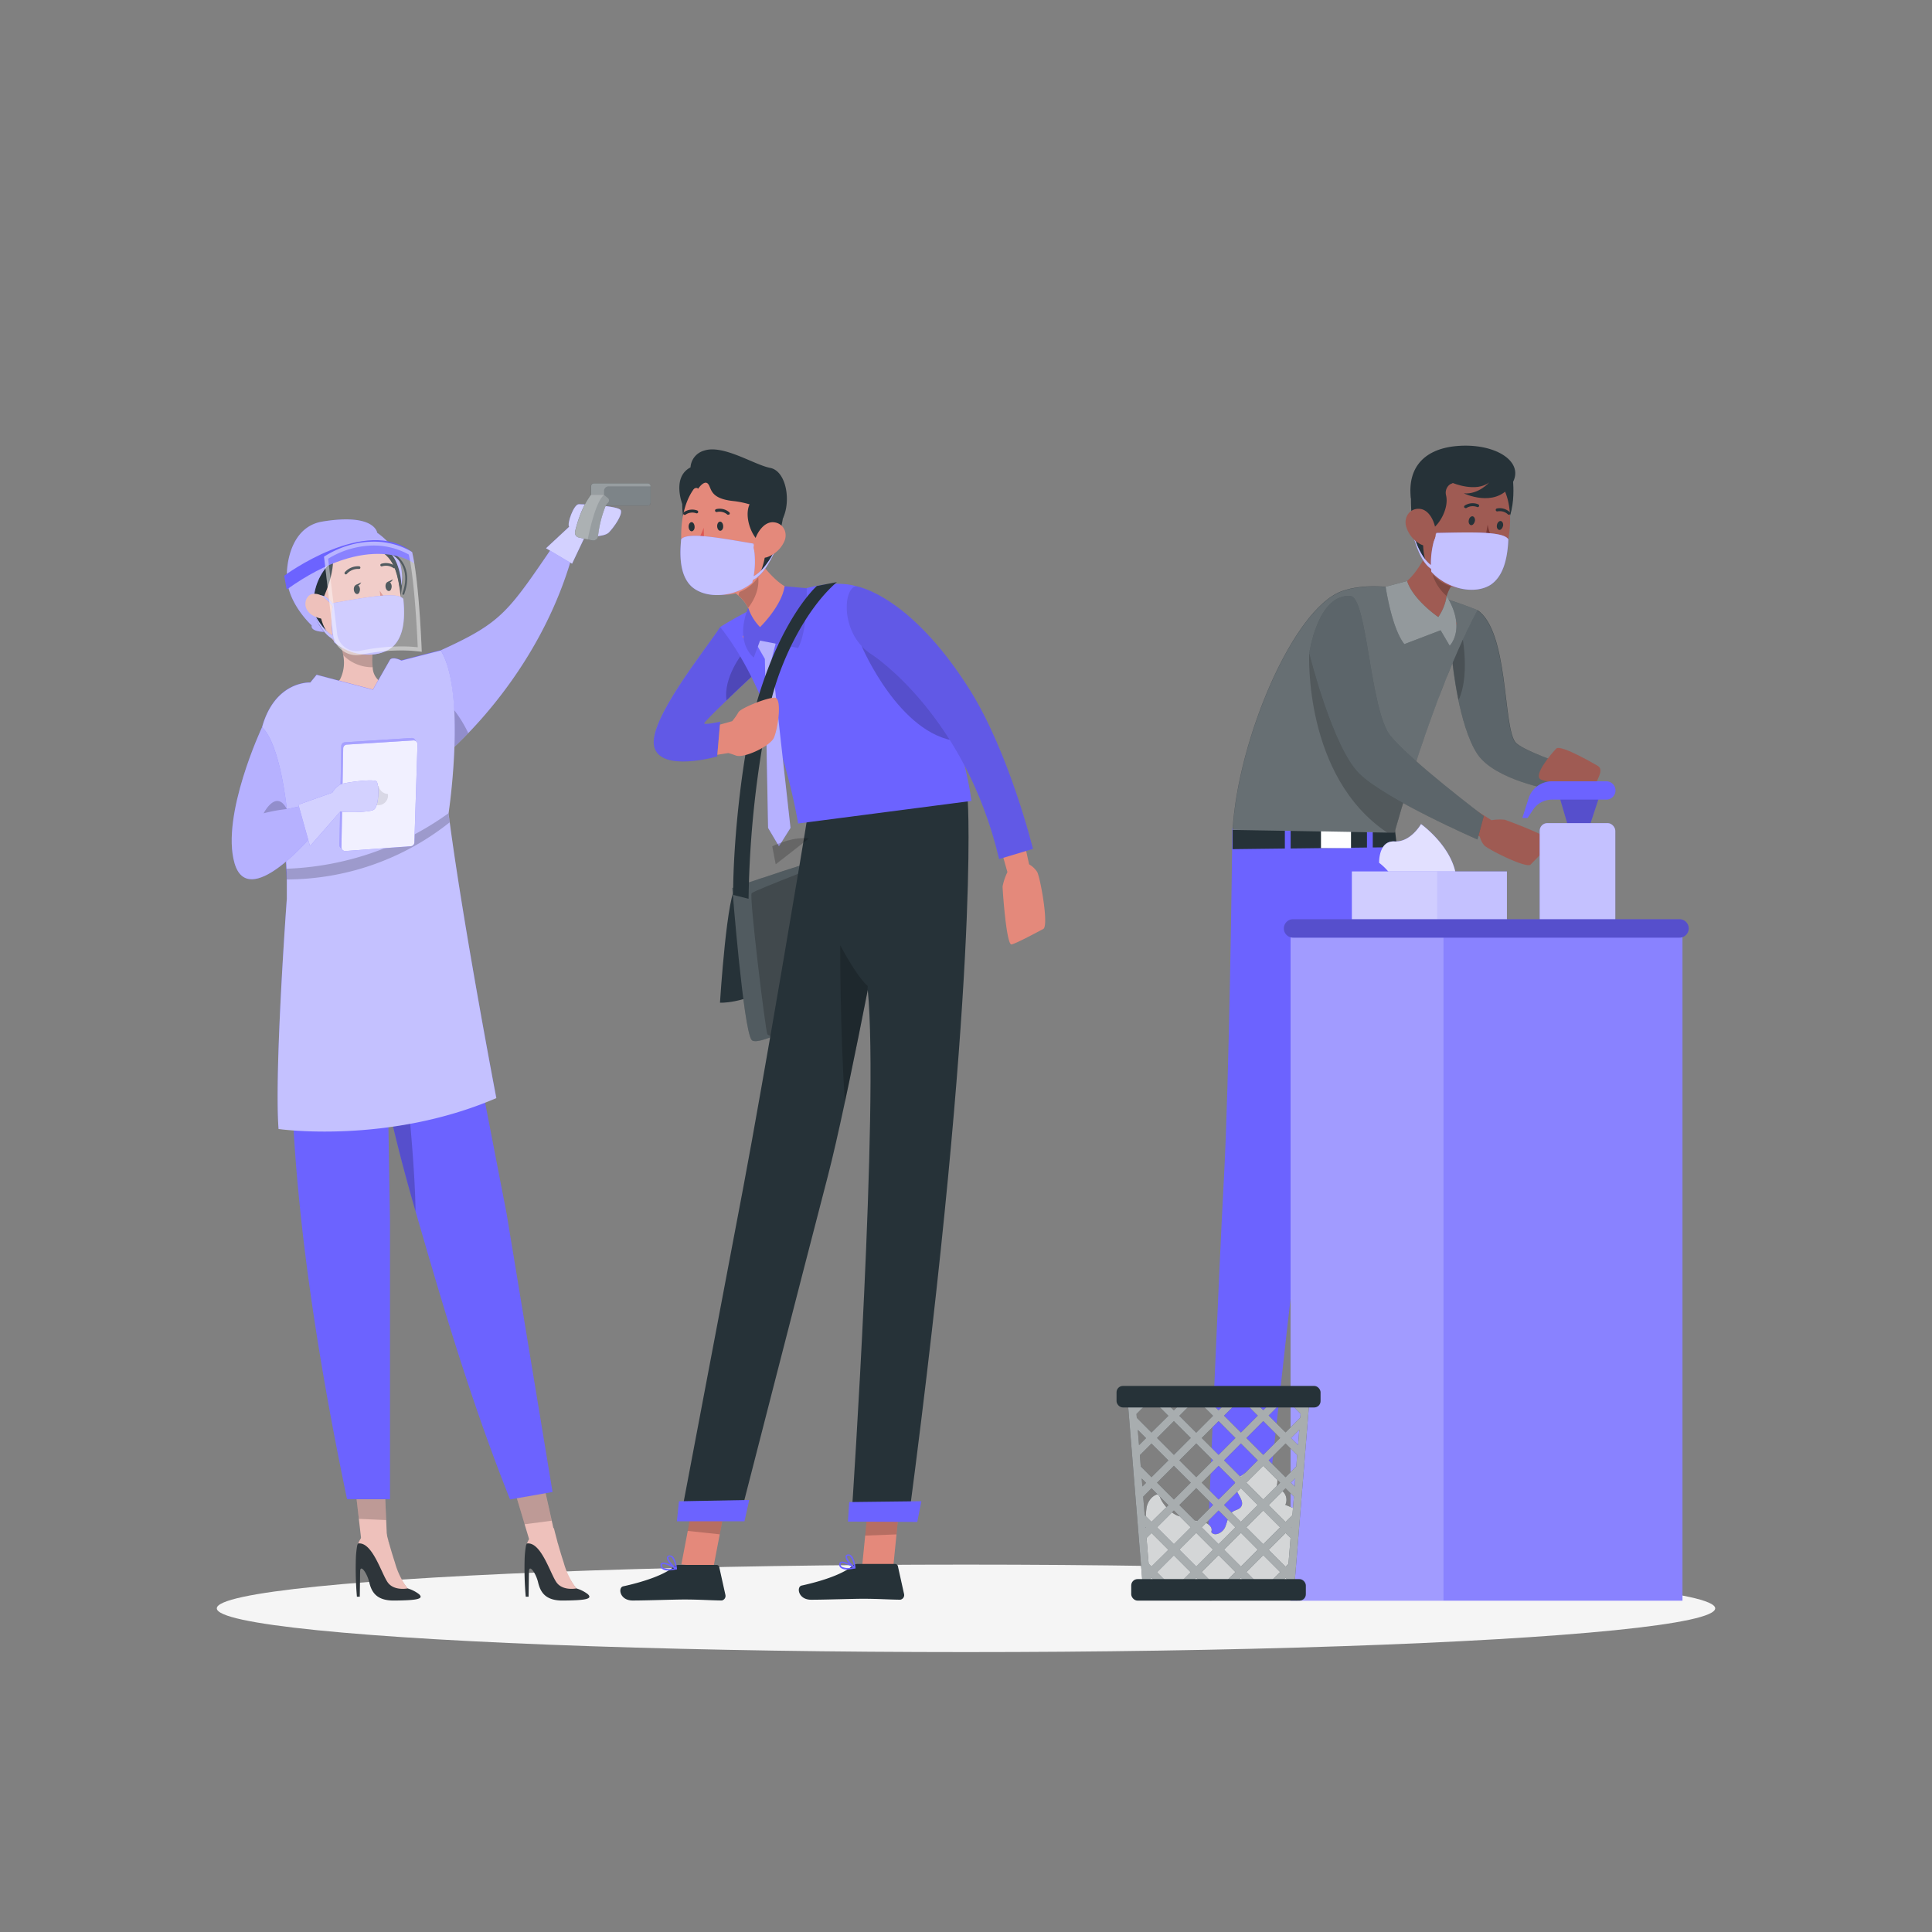 <svg xmlns="http://www.w3.org/2000/svg" viewBox="0 0 500 500"><rect x="0" y="0" width="500" height="500" fill="#808080" stroke="none"/><g id="freepik--Shadow--inject-15"><ellipse id="freepik--path--inject-15" cx="250" cy="416.24" rx="193.89" ry="11.32" style="fill:#f5f5f5"></ellipse></g><g id="freepik--character-3--inject-15"><g id="freepik--group--inject-15"><path d="M382.39,157.91c8.06,5.54,6.55,29.62,9.72,34.09,1.39,2,12.49,5.76,12.49,5.76l-3,6.63s-14.78-2.48-19.28-9.28c-4.77-7.22-6.41-23.48-6.41-23.48l0-7.42Z" style="fill:#263238"></path><path d="M404.6,197.76l-3,6.63s-14.78-2.48-19.28-9.28c-2.3-3.49-3.88-9.08-4.88-13.93-1.09-5.2-1.53-9.55-1.53-9.55l.13-7.54V164l1.82-1.74.07-.08,4.42-4.24c8.06,5.54,6.55,29.62,9.72,34.09C393.5,194,404.6,197.76,404.6,197.76Z" style="fill:#fff;opacity:0.25"></path><path d="M377.48,181.18c-1.09-5.2-1.53-9.55-1.53-9.55l.13-7.54,1.82-1.86.07-.08S380.82,173.93,377.48,181.18Z" style="opacity:0.2;isolation:isolate"></path><polygon points="355.53 406.79 363.65 407.65 365.17 390.15 357.06 389.3 355.53 406.79" style="fill:#9f5b53"></polygon><polygon points="315.05 406.2 322.91 406.2 323.56 387.99 315.69 387.99 315.05 406.2" style="fill:#9f5b53"></polygon><path d="M324,405.29h-9.55a.69.69,0,0,0-.67.54l-1.55,7a1.17,1.17,0,0,0,.9,1.38l.25,0c3.09-.05,5.34-.24,9.22-.24,2.39,0,9.6.25,12.9.25s3.73-3.26,2.38-3.56c-6.06-1.32-10.62-3.15-12.56-4.89A1.89,1.89,0,0,0,324,405.29Z" style="fill:#263238"></path><path d="M364.5,405H355a.69.69,0,0,0-.67.54l-1.55,7a1.17,1.17,0,0,0,.9,1.38l.25,0c3.09-.05,5.34-.24,9.22-.24,2.39,0,9.6.25,12.9.25s3.73-3.26,2.38-3.56c-6.06-1.32-10.62-3.15-12.56-4.89A1.89,1.89,0,0,0,364.5,405Z" style="fill:#263238"></path><polygon points="357.06 389.3 365.17 390.15 364.38 399.18 356.26 398.32 357.06 389.3" style="opacity:0.2;isolation:isolate"></polygon><polygon points="315.69 388 323.56 388 323.22 397.39 315.35 397.39 315.69 388" style="opacity:0.2;isolation:isolate"></polygon><path d="M318.94,214.26h41.72c4,21.67,16.39,120.33,7.48,188.63L354,401.14s1.31-112.68-11.16-146.2c-1.43,17.94-3.14,37-4.62,47.19-3.63,25-11.4,99.63-11.4,99.63H312.45s2.94-72.29,4.3-96.86S318.86,221.91,318.94,214.26Z" style="fill:#6C63FF"></path><path d="M342.85,254.94A111.8,111.8,0,0,1,347.51,273c1.17-16-3.5-32.89-3.5-32.89Z" style="opacity:0.2;isolation:isolate"></path><polygon points="361.01 214.76 319.01 214.76 319.01 219.76 361.55 219.25 361.01 214.76" style="fill:#263238"></polygon><rect x="332.51" y="212.51" width="1.5" height="8.88" transform="translate(666.53 433.9) rotate(180)" style="fill:#6C63FF"></rect><rect x="353.76" y="212.51" width="1.5" height="8.88" transform="translate(709.03 433.9) rotate(180)" style="fill:#6C63FF"></rect><rect x="341.87" y="213.89" width="7.77" height="5.6" transform="translate(691.51 433.38) rotate(180)" style="fill:#fff"></rect><path d="M382.39,157.91s-22.65-9.59-35.24-4.87S320.38,191.45,319,214.76l41.91.72S370.77,179.31,382.39,157.91Z" style="fill:#263238"></path><path d="M382.39,157.91c-7,12.92-13.39,31.22-17.33,43.7-2.59,8.19-4.14,13.87-4.14,13.87l-1.9,0-40-.69c1.37-23.31,15.55-57,28.14-61.72S382.39,157.91,382.39,157.91Z" style="fill:#fff;opacity:0.3"></path><path d="M360.92,152.22c1.35,5.16,10.18,9.34,10.18,9.34s6,1.92,5.93-.36c-2.66-2.43-3.19-4.77-2.63-6.93a10.16,10.16,0,0,1,1.92-3.6,20.43,20.43,0,0,1,1.49-1.74l-5.17-14C370.75,140.72,366.48,150.78,360.92,152.22Z" style="fill:#9f5b53"></path><path d="M371.87,141.2c-3.53,6.27.33,11.15,2.53,13.07a10.16,10.16,0,0,1,1.92-3.6Z" style="opacity:0.2;isolation:isolate"></path><path d="M391.44,123.33s1.73,11.17-4.2,15.48-6-16.48-6-16.48Z" style="fill:#263238"></path><path d="M370.05,147.73a10.13,10.13,0,0,0,11.65,3.91,11.23,11.23,0,0,0,6.43-5.27,11.89,11.89,0,0,0,.54-1.07c2.9-6.84,3.8-18.78-3.43-23.24a11,11,0,0,0-15.13,3.48,10.82,10.82,0,0,0-1.64,4.84C367.6,138.36,366.71,143,370.05,147.73Z" style="fill:#9f5b53"></path><path d="M380.12,134.62c-.15.63.14,1.22.57,1.29s.85-.4,1-1-.15-1.22-.57-1.29S380.23,134,380.12,134.62Z" style="fill:#263238"></path><path d="M387.41,135.85c-.15.63.15,1.22.57,1.29s.85-.4,1-1-.15-1.23-.57-1.3S387.51,135.23,387.41,135.85Z" style="fill:#263238"></path><path d="M385,135.77a23.15,23.15,0,0,0,2.15,6,3.81,3.81,0,0,1-3.2.06Z" style="fill:#7a3935"></path><path d="M390.64,133.19a.41.41,0,0,1-.4-.08,3.09,3.09,0,0,0-2.66-.77.39.39,0,0,1-.47-.27.38.38,0,0,1,.26-.47h0a3.8,3.8,0,0,1,3.36.94.36.36,0,0,1,.05.53h0Z" style="fill:#263238"></path><path d="M379.17,131.46a.36.36,0,0,1-.2-.11.39.39,0,0,1,.12-.53h0a3.79,3.79,0,0,1,3.49-.29.38.38,0,0,1,.18.51h0a.39.39,0,0,1-.51.17h0a3.09,3.09,0,0,0-2.77.28A.36.36,0,0,1,379.17,131.46Z" style="fill:#263238"></path><path d="M375.94,121.48V125a2.66,2.66,0,0,0-1.71,3.15c.78,3.09-1.44,7.47-3.93,9,0,0,.08-1.29-1-1.12s-1.61,6.88.11,10.32c0,0-2.84-3.26-3.8-10.48-.89-6.67-.45-12.1,1.18-14.44Z" style="fill:#263238"></path><path d="M383.15,143.82a21.81,21.81,0,0,0-1.48,2.67c-.18-.05-.35-.09-.52-.15-2.34-.69-3.2-1.78-3.44-2.78a3.08,3.08,0,0,1,0-1.49,2.88,2.88,0,0,1,.3-.79,11.76,11.76,0,0,0,4.31,2.3C382.84,143.74,383.15,143.82,383.15,143.82Z" style="fill:#263238"></path><path d="M382.36,143.58l-.46.77c-2.2-.65-3.66-1.41-4.15-2.28a2.88,2.88,0,0,1,.3-.79A11.76,11.76,0,0,0,382.36,143.58Z" style="fill:#fff"></path><path d="M381.15,146.34c-2.34-.69-3.2-1.78-3.44-2.78a7.69,7.69,0,0,1,2.45,1.28A3,3,0,0,1,381.15,146.34Z" style="fill:#de5753"></path><path d="M390.36,139.6c-1.17-2.2-10.21-1.83-18.62-1.68l-.11.32c-1.69-3.12-3.89-3.69-5.75-1.61,2.47-1.76,4.19-.52,5.58,2.15a22.4,22.4,0,0,0-1.14,7.45c-2.14-1.58-3.48-4.71-4.74-8,1.16,3.8,2.43,7.41,4.8,9,0,.25,0,.5.06.75,3.89,4.34,11.1,6.08,15.37,3.34C388.89,149.22,390.12,145,390.36,139.6Z" style="fill:#6C63FF"></path><path d="M390.36,139.6c-1.17-2.2-10.21-1.83-18.62-1.68l-.11.32c-1.69-3.12-3.89-3.69-5.75-1.61,2.47-1.76,4.19-.52,5.58,2.15a22.4,22.4,0,0,0-1.14,7.45c-2.14-1.58-3.48-4.71-4.74-8,1.16,3.8,2.43,7.41,4.8,9,0,.25,0,.5.06.75,3.89,4.34,11.1,6.08,15.37,3.34C388.89,149.22,390.12,145,390.36,139.6Z" style="fill:#fff;opacity:0.6"></path><path d="M363.92,136.29a7.65,7.65,0,0,0,3.67,4.54c2.37,1.26,4.13-.72,4-3.25-.17-2.25-1.58-5.69-4.19-5.89S363.24,133.9,363.92,136.29Z" style="fill:#9f5b53"></path><path d="M376,125s6,2.54,9.42-.17c0,0-2.76,3.19-6.58,2.85,0,0,7.85,3.8,12.07-1.88S388,115,378.34,115.35s-14.16,5.59-13.21,13.64Z" style="fill:#263238"></path><path d="M374.4,154.27a13.51,13.51,0,0,1-2.17,5.42s-6.46-4.38-8.08-9.32l-5.55,1.48s1.55,10.75,4.85,14.85l9.38-3.58,2.35,4S379.58,162.74,374.4,154.27Z" style="fill:#263238"></path><path d="M374.4,154.27a13.51,13.51,0,0,1-2.17,5.42s-6.46-4.38-8.08-9.32l-5.55,1.48s1.55,10.75,4.85,14.85l9.38-3.58,2.35,4S379.58,162.74,374.4,154.27Z" style="fill:#fff;opacity:0.5;isolation:isolate"></path><path d="M413.5,198.21s-9.56-5.67-10.74-4.48-6.11,7-4,8,14,2.56,14.16,1.41S415.28,199.23,413.5,198.21Z" style="fill:#9f5b53"></path><path d="M365.06,201.61c-2.59,8.19-4.14,13.87-4.14,13.87l-1.9,0c-21.69-14.52-20.2-46.32-20.2-46.32Z" style="opacity:0.2;isolation:isolate"></path><path d="M374.62,205.11,386,212.27a12.6,12.6,0,0,1,3.43-.12c.91.27,12.61,4.68,12.07,5.73s-4.36,4.8-5.39,5.88-11.16-4-12-5a5.33,5.33,0,0,1-1.12-2.22l-12.27-6.78Z" style="fill:#9f5b53"></path><path d="M349.53,154.27c4.34.38,5,29.66,10.34,36.19S384,211.19,384,211.19l-1.63,6.07s-23.59-10.25-30.54-17-13-31.15-13-31.15S341,153.52,349.53,154.27Z" style="fill:#263238"></path><path d="M349.53,154.27c4.34.38,5,29.66,10.34,36.19S384,211.19,384,211.19l-1.63,6.07s-23.59-10.25-30.54-17-13-31.15-13-31.15S341,153.52,349.53,154.27Z" style="fill:#fff;opacity:0.25"></path></g></g><g id="freepik--character-2--inject-15"><g id="freepik--group--inject-15"><path d="M186.38,162.27c-4,6.1-18.79,24.3-17.07,31s16.29,2.5,16.29,2.5l.78-9s-3.84.86-4.13.46,12.19-12,12.19-12v-9.75Z" style="fill:#6C63FF"></path><path d="M194.44,165.44v9.75s-3.25,3-6.4,6.06-5.93,5.78-5.79,6c.29.4,4.13-.46,4.13-.46l-.78,9S171,200,169.31,193.3s13.11-24.93,17.07-31Z" style="opacity:0.1;isolation:isolate"></path><path d="M194.44,170.35v4.84s-3.25,3-6.4,6.06c-.95-5.93,4.27-12.38,4.27-12.38Z" style="opacity:0.2;isolation:isolate"></path><path d="M190.7,229.4c-2.52.55-4.37,30.09-4.37,30.09s5.42.44,14.24-4.32,5.69-22.8,5.69-22.8Z" style="fill:#263238"></path><path d="M189.51,229.81s26.75-9.09,28.6-8.95,4.08,28.21,4.88,31.64S196.66,272,194.51,269.12,189.51,229.81,189.51,229.81Z" style="fill:#263238"></path><path d="M200,268.22c-2.84,1.16-4.94,1.63-5.48.9-2.16-2.9-5-39.31-5-39.31s26.75-9.09,28.6-8.95c.37,0,.75,1.15,1.13,3,1.55,7.33,3.11,25.93,3.75,28.68C223.59,255.08,208.49,264.76,200,268.22Z" style="fill:#fff;opacity:0.2;isolation:isolate"></path><path d="M200,268.22c-.77-.17-1.3-.36-1.4-.55-.5-.91-4.74-35.74-4.08-36.5S217.32,222,217.32,222l1.92,1.78c1.55,7.33,3.11,25.93,3.75,28.68C223.59,255.08,208.49,264.76,200,268.22Z" style="opacity:0.2;isolation:isolate"></path><polygon points="176.34 404.86 184.61 405.74 188.03 387.86 179.75 386.98 176.34 404.86" style="fill:#e4897b"></polygon><polygon points="223.01 406.45 231.11 406.14 232.98 387.45 224.87 387.76 223.01 406.45" style="fill:#e4897b"></polygon><path d="M175.6,405h9.85a.71.71,0,0,1,.69.56l1.6,7.22a1.2,1.2,0,0,1-.92,1.42l-.27,0c-3.18-.05-5.5-.25-9.51-.25-2.46,0-9.9.26-13.3.26s-3.85-3.36-2.46-3.67c6.25-1.36,11-3.25,13-5A2,2,0,0,1,175.6,405Z" style="fill:#263238"></path><path d="M172.92,406.43a2.41,2.41,0,0,1-1.56-.41,1.13,1.13,0,0,1-.4-1,.57.57,0,0,1,.33-.54c.9-.46,3.52,1.15,3.8,1.33a.19.19,0,0,1,.1.19.19.19,0,0,1-.15.16A9.43,9.43,0,0,1,172.92,406.43Zm-1.21-1.68a.56.56,0,0,0-.25.05c-.05,0-.11.08-.12.23a.78.78,0,0,0,.26.69,4,4,0,0,0,2.89.15A7.82,7.82,0,0,0,171.71,404.75Z" style="fill:#6C63FF"></path><path d="M175,406.15h-.09c-.84-.46-2.46-2.24-2.29-3.1a.62.62,0,0,1,.62-.5,1,1,0,0,1,.81.24c.94.77,1.14,3.1,1.15,3.21a.22.22,0,0,1-.1.18A.19.19,0,0,1,175,406.15Zm-1.63-3.3h-.09c-.25,0-.27.15-.28.2-.1.53.93,1.88,1.76,2.51a4.5,4.5,0,0,0-.95-2.54A.71.71,0,0,0,173.36,402.85Z" style="fill:#6C63FF"></path><path d="M221.83,404.75h9.85a.72.72,0,0,1,.69.56l1.6,7.22A1.21,1.21,0,0,1,233,414a1.1,1.1,0,0,1-.26,0c-3.19-.05-5.51-.24-9.51-.24-2.46,0-9.9.25-13.3.25s-3.85-3.36-2.46-3.67c6.25-1.36,11-3.25,13-5A2,2,0,0,1,221.83,404.75Z" style="fill:#263238"></path><path d="M219.15,406.18a2.46,2.46,0,0,1-1.56-.42,1.1,1.1,0,0,1-.4-1,.55.55,0,0,1,.33-.53c.89-.47,3.51,1.14,3.8,1.33a.16.16,0,0,1,.09.18.19.19,0,0,1-.14.17A10.13,10.13,0,0,1,219.15,406.18Zm-1.21-1.69a.54.54,0,0,0-.25.06c-.05,0-.11.07-.12.22a.76.76,0,0,0,.26.69,3.88,3.88,0,0,0,2.88.15A7.89,7.89,0,0,0,217.94,404.49Z" style="fill:#6C63FF"></path><path d="M221.22,405.89h-.09c-.84-.46-2.46-2.24-2.29-3.1a.62.62,0,0,1,.61-.5,1,1,0,0,1,.82.25c.94.76,1.13,3.09,1.14,3.2a.19.19,0,0,1-.09.18A.17.17,0,0,1,221.22,405.89Zm-1.63-3.29h-.09c-.25,0-.27.14-.28.19-.11.53.93,1.88,1.76,2.51a4.54,4.54,0,0,0-1-2.54A.67.67,0,0,0,219.59,402.6Z" style="fill:#6C63FF"></path><polygon points="179.75 386.98 188.03 387.86 186.26 397.08 177.98 396.2 179.75 386.98" style="opacity:0.2;isolation:isolate"></polygon><polygon points="224.87 387.77 232.98 387.46 232.01 397.1 223.9 397.41 224.87 387.77" style="opacity:0.2;isolation:isolate"></polygon><path d="M235.23,392.56l-14.72-2.08s7-104,4.07-134.27l-.12.59c-1.51,7.72-3.13,15.72-4.69,23.18-.37,1.76-.73,3.49-1.1,5.18-1.62,7.59-3.15,14.31-4.41,19.16-7,26.86-23,89.27-23,89.27H176s11.37-59.91,16.39-86.45c5.25-27.76,15.89-91,16.64-96.16l41.43-3.7S253.57,253.16,235.23,392.56Z" style="fill:#263238"></path><polygon points="237.39 393.88 219.44 393.78 219.78 388.73 238.45 388.51 237.39 393.88" style="fill:#6C63FF"></polygon><polygon points="192.67 393.71 175.18 393.71 175.71 388.53 193.9 388.19 192.67 393.71" style="fill:#6C63FF"></polygon><path d="M224.56,255.17c0,.54-.06,1.08-.1,1.63-1.51,7.72-3.13,15.72-4.69,23.18-.37,1.76-.73,3.49-1.1,5.18-1.26-17.67-1.22-40.53-1.22-40.53C222.13,253.38,224.56,255.17,224.56,255.17Z" style="opacity:0.2;isolation:isolate"></path><path d="M251.43,207.28l-44.88,5.84s-5-31.78-20.17-50.85c0,0,20.66-13.35,33.88-10.88,4.51.85,9.23,5.1,13.6,11.21,5.6,7.8,10.64,18.63,14,29.22A96.8,96.8,0,0,1,251.43,207.28Z" style="fill:#6C63FF"></path><path d="M206.55,153c-.44,5.32-8.42,11-8.42,11s-5.54,2.91-5.9.67c2.2-2.86,2.32-5.25,1.39-7.29a10.28,10.28,0,0,0-2.51-3.22,21,21,0,0,0-1.77-1.45L192,138C194.88,143.33,200.83,152.5,206.55,153Z" style="fill:#e4897b"></path><path d="M193.86,144c4.56,5.57,1.6,11-.24,13.31a10.28,10.28,0,0,0-2.51-3.22Z" style="opacity:0.2;isolation:isolate"></path><path d="M177.62,123.34s-3.35,10.79,1.87,15.93,8.34-15.43,8.34-15.43Z" style="fill:#263238"></path><path d="M195.18,150.63a10.16,10.16,0,0,1-12.11,2.14,11.33,11.33,0,0,1-5.58-6.16c-.14-.37-.26-.75-.37-1.14-1.86-7.19-1-19.14,6.82-22.48A11,11,0,0,1,199.3,133.7C199,141.72,199.17,146.46,195.18,150.63Z" style="fill:#e4897b"></path><path d="M187.16,136.17c.05.65-.32,1.19-.76,1.19s-.78-.52-.8-1.17.33-1.19.76-1.19S187.14,135.51,187.16,136.17Z" style="fill:#263238"></path><path d="M179.76,136.31c.06.64-.33,1.18-.75,1.19s-.78-.52-.8-1.17.33-1.19.76-1.2S179.75,135.69,179.76,136.31Z" style="fill:#263238"></path><path d="M182.12,136.58a23.34,23.34,0,0,1-3,5.66,3.78,3.78,0,0,0,3.15.52Z" style="fill:#de5753"></path><path d="M177,133.2a.43.43,0,0,0,.41,0,3.07,3.07,0,0,1,2.74-.38.38.38,0,0,0,.51-.19.39.39,0,0,0-.2-.51h0a3.8,3.8,0,0,0-3.47.43.39.39,0,0,0-.13.52h0A.8.8,0,0,0,177,133.2Z" style="fill:#263238"></path><path d="M188.56,133.19a.58.58,0,0,0,.22-.08.39.39,0,0,0-.05-.54h0a3.79,3.79,0,0,0-3.41-.8.38.38,0,0,0-.25.48h0a.41.41,0,0,0,.48.25h0a3.08,3.08,0,0,1,2.7.68A.4.4,0,0,0,188.56,133.19Z" style="fill:#263238"></path><path d="M193.22,123.79l-.53,3.53a2.65,2.65,0,0,1,1.23,3.36c-1.23,2.94.32,7.61,2.55,9.51,0,0,.11-1.28,1.19-.95s.58,7-1.63,10.19c0,0,3.29-2.81,5.31-9.8,1.87-6.47,2.23-11.9,1-14.46Z" style="fill:#263238"></path><path d="M176.56,130.39s-2.7-6.92,2.14-9.43a4.82,4.82,0,0,1,3.55-4.35c4.93-1.62,12.94,3.69,17.07,4.48s5.47,8.47,3.29,13.07c0,0-6.58-3.84-12.83-4.49s-5.57-3.4-6.56-4.47-2.55,1.3-2.55,1.3S179.77,124.88,176.56,130.39Z" style="fill:#263238"></path><path d="M182.79,144.83a20.67,20.67,0,0,1,1.08,2.85l.53-.07c2.42-.33,3.43-1.29,3.81-2.24a3.17,3.17,0,0,0,.19-1.48,3.27,3.27,0,0,0-.19-.83,11.51,11.51,0,0,1-4.6,1.64C183.11,144.79,182.79,144.83,182.79,144.83Z" style="fill:#263238"></path><path d="M183.61,144.7l.34.83c2.27-.32,3.83-.85,4.45-1.64a3.27,3.27,0,0,0-.19-.83A11.51,11.51,0,0,1,183.61,144.7Z" style="fill:#fff"></path><path d="M184.4,147.61c2.42-.33,3.43-1.29,3.81-2.24a7.61,7.61,0,0,0-2.6.9A2.93,2.93,0,0,0,184.4,147.61Z" style="fill:#de5753"></path><path d="M176.29,139.58c1.48-2,10.37-.3,18.67,1.1,0,.11,0,.22,0,.32,2.13-2.83,4.4-3.06,5.92-.74-2.17-2.11-4.06-1.13-5.82,1.3a22.45,22.45,0,0,1,0,7.54c2.35-1.25,4.14-4.15,5.87-7.2-1.71,3.59-3.5,7-6.07,8.18-.06.25-.11.49-.18.73-4.49,3.72-11.87,4.38-15.69,1C176.32,149.32,175.73,144.94,176.29,139.58Z" style="fill:#6C63FF"></path><path d="M176.29,139.58c1.48-2,10.37-.3,18.67,1.1,0,.11,0,.22,0,.32,2.13-2.83,4.4-3.06,5.92-.74-2.17-2.11-4.06-1.13-5.82,1.3a22.45,22.45,0,0,1,0,7.54c2.35-1.25,4.14-4.15,5.87-7.2-1.71,3.59-3.5,7-6.07,8.18-.06.25-.11.49-.18.73-4.49,3.72-11.87,4.38-15.69,1C176.32,149.32,175.73,144.94,176.29,139.58Z" style="fill:#fff;opacity:0.6"></path><path d="M202.93,140.22a7.66,7.66,0,0,1-4.31,3.94c-2.52.9-4-1.31-3.43-3.8.5-2.2,2.4-5.39,5-5.2S204,138,202.93,140.22Z" style="fill:#e4897b"></path><polygon points="194.44 164.42 197.95 170.53 198.78 214.26 201.59 219.01 204.58 214.26 199.72 170.53 201.59 163.23 194.44 164.42" style="fill:#6C63FF;isolation:isolate"></polygon><polygon points="194.44 164.42 197.95 170.53 198.78 214.26 201.59 219.01 204.58 214.26 199.72 170.53 201.59 163.23 194.44 164.42" style="fill:#fff;opacity:0.5;isolation:isolate"></polygon><path d="M193.62,157.3a13.47,13.47,0,0,0,3.08,5s5.6-5.43,6.35-10.58l5.73.51s.32,10.85-2.23,15.46l-9.85-1.91-1.62,4.38S190,166.54,193.62,157.3Z" style="fill:#6C63FF"></path><path d="M193.62,157.3a13.47,13.47,0,0,0,3.08,5s5.6-5.43,6.35-10.58l5.73.51s.32,10.85-2.23,15.46l-9.85-1.91-1.62,4.38S190,166.54,193.62,157.3Z" style="opacity:0.1;isolation:isolate"></path><path d="M189.73,231.6l4,1a262.47,262.47,0,0,1,5.5-49.81c2.5-11.59,9.33-25.21,17.35-32.14l-5.18,1s-9.26,8.16-15.66,30.48C192.23,194.19,189.73,217.16,189.73,231.6Z" style="fill:#263238"></path><path d="M186.32,187.53l3.16-.89a15.46,15.46,0,0,0,1.63-2.31c.55-1.06,7.56-3.89,9.44-3.76s.83,7.85-.25,10.34c-1,2.23-7.74,5.39-9.83,4.63s-2.05-.64-2.05-.64l-2.78.44Z" style="fill:#e4897b"></path><path d="M247.82,191.82C232.75,190.24,223,167.23,223,167.23l10.85-4.63C239.46,170.4,244.5,181.23,247.82,191.82Z" style="opacity:0.2;isolation:isolate"></path><path d="M256.57,211l4.15,14.71a14.46,14.46,0,0,0-1.25,3.71c0,1.08,1,15.31,2.33,15s6.67-3.2,8.19-4-.8-13.51-1.59-14.79a6.12,6.12,0,0,0-2.07-1.94l-3.42-15.63Z" style="fill:#e4897b"></path><path d="M221.45,151.69c-3.48,1-3.75,12.77,4.17,17.69,0,0,24.09,15.49,32.95,52.94l8.76-2.63s-6.12-25-16.51-41.42C235.15,153.55,221.45,151.69,221.45,151.69Z" style="fill:#6C63FF"></path><path d="M221.45,151.69c-3.48,1-3.75,12.77,4.17,17.69,0,0,24.09,15.49,32.95,52.94l8.76-2.63s-6.12-25-16.51-41.42C235.15,153.55,221.45,151.69,221.45,151.69Z" style="opacity:0.1;isolation:isolate"></path></g></g><g id="freepik--character-1--inject-15"><path d="M144.34,139.6c-12.88,18.78-14,21.31-30.26,28.7v28.08s26.06-20.59,34.76-55.4Z" style="fill:#6C63FF;isolation:isolate"></path><path d="M148.84,141c-5.8,23.19-19.3,40.07-27.66,48.75a77.81,77.81,0,0,1-7.1,6.65V168.3c16.24-7.39,17.38-9.92,30.26-28.7Z" style="fill:#fff;opacity:0.5"></path><path d="M121.18,189.73a77.81,77.81,0,0,1-7.1,6.65V180A31.48,31.48,0,0,1,121.18,189.73Z" style="opacity:0.2;isolation:isolate"></path><path d="M98.82,188.19c-1.17.48-13.1-11.32-10.86-12.27a9.71,9.71,0,0,0,.87-6.35,16.86,16.86,0,0,0-1.4-4.52l9.28,1.73a27.12,27.12,0,0,0-.37,3.9,13.21,13.21,0,0,0,.11,2A4.77,4.77,0,0,0,97.9,176C99.81,176.32,100.18,188.39,98.82,188.19Z" style="fill:#eec1bb"></path><path d="M96.34,170.68a13.21,13.21,0,0,0,.11,2,10.53,10.53,0,0,1-7.62-3.11,16.86,16.86,0,0,0-1.4-4.52l9.28,1.73A27.12,27.12,0,0,0,96.34,170.68Z" style="opacity:0.2;isolation:isolate"></path><polygon points="144.62 401.8 138.31 402.91 135.72 394.31 133.36 386.42 140.63 383.88 142.75 393.36 144.62 401.8" style="fill:#eec1bb"></polygon><polygon points="142.78 393.56 135.75 394.48 133.38 386.5 140.64 383.92 142.78 393.56" style="opacity:0.2;isolation:isolate"></polygon><polygon points="100.31 402.03 93.91 402.03 92.86 393.01 91.91 384.77 99.51 383.51 99.94 393.31 100.31 402.03" style="fill:#eec1bb"></polygon><polygon points="99.94 393.39 92.86 393.08 91.91 384.81 99.51 383.53 99.94 393.39" style="opacity:0.2;isolation:isolate"></polygon><path d="M143,386.13l-11,1.93c-11-27.53-18.91-55.51-24.46-74.58-3-10.29-5.32-19.44-7.11-27.56l.5,30V388H89.82c-27-129-7.88-162.48-7.88-162.48L114.3,220A146.33,146.33,0,0,1,117,238.07l1.46,10.7,12.65,65.32Z" style="fill:#6C63FF"></path><path d="M108.43,412.56a9,9,0,0,0-2.93-1.48h0s-3.22-3-5-12.29l-4.13-.94a3.51,3.51,0,0,0-3.68,1.57,1.92,1.92,0,0,0-.24.55,24.12,24.12,0,0,0-.34,3,85.26,85.26,0,0,0,.26,10.26l.74,0,.09-6.45c0-2.19,1.8.33,2.35,2.66s1.65,4.82,6.45,4.78C107.57,414.17,109.89,413.88,108.43,412.56Z" style="fill:#2e353a"></path><path d="M99.67,395.47s1,4.24,2.54,8.93a19.54,19.54,0,0,0,3.29,6.68s-3.57.75-5.2-1.62-4-10.54-7.63-10a8.73,8.73,0,0,1,1-1.73C94.3,396.86,99.67,395.47,99.67,395.47Z" style="fill:#eec1bb"></path><path d="M152.11,412.56a9,9,0,0,0-2.93-1.48h0s-3.22-3-5-12.29l-4.12-.94a3.49,3.49,0,0,0-3.68,1.57,2.27,2.27,0,0,0-.25.55,26.1,26.1,0,0,0-.34,3,84.6,84.6,0,0,0,.27,10.26l.74,0,.09-6.45c0-2.19,1.79.33,2.35,2.66s1.65,4.82,6.44,4.78C151.25,414.17,153.56,413.88,152.11,412.56Z" style="fill:#2e353a"></path><path d="M143.35,395.47s1,4.24,2.54,8.93a19.54,19.54,0,0,0,3.29,6.68s-3.57.75-5.2-1.62-4-10.54-7.63-10a8.17,8.17,0,0,1,1-1.73C138,396.86,143.35,395.47,143.35,395.47Z" style="fill:#eec1bb"></path><path d="M107.55,313.48c-3-10.29-5.32-19.44-7.11-27.56a253.89,253.89,0,0,1,2.09-28.74S107.27,294.25,107.55,313.48Z" style="opacity:0.2;isolation:isolate"></path><path d="M209.31,217c-4.8,3.79-8.56,6.67-8.56,6.67l-.89-4.64C201.36,218.31,205.59,216.49,209.31,217Z" style="opacity:0.2;isolation:isolate"></path><path d="M100.81,170.92l-4.3,7.54L81.93,174.6l-1.63,2s-9.12-.54-12.49,11.58a148,148,0,0,1,6.42,44.38s-3.27,44.2-2.14,59.58c0,0,28.27,4.09,56.36-8,0,0-8.8-45.87-12.4-73.71,0,0,4.72-31-2-42.18l-10.2,2.62S101.37,169.62,100.81,170.92Z" style="fill:#6C63FF;isolation:isolate"></path><path d="M128.45,284.19c-28.09,12.07-56.36,8-56.36,8-1.13-15.38,2.14-59.58,2.14-59.58,0-1.68,0-3.34,0-5,0-.93,0-1.85-.09-2.77a149.4,149.4,0,0,0-6.32-36.62c3.37-12.12,12.49-11.58,12.49-11.58l1.63-2,14.58,3.86,4.3-7.54c.56-1.3,3.07,0,3.07,0l10.2-2.62c6.69,11.15,2,42.18,2,42.18.1.77.2,1.55.31,2.35C120.13,240.82,128.45,284.19,128.45,284.19Z" style="fill:#fff;opacity:0.6"></path><path d="M116.36,212.83A67.87,67.87,0,0,1,74.22,227.6c0-.93,0-1.85-.09-2.77a76.28,76.28,0,0,0,41.92-14.35C116.15,211.25,116.25,212,116.36,212.83Z" style="opacity:0.2;isolation:isolate"></path><path d="M89.41,139.16s11.72-1.78,14,6.91a16.24,16.24,0,0,1-3.32,15.15Z" style="fill:#263238"></path><path d="M91.58,141c8.06-.44,10.89,3.73,11.94,12,1.3,10.34-.6,17.84-10.79,16.17C78.87,166.93,78.19,141.74,91.58,141Z" style="fill:#eec1bb"></path><path d="M98.28,152.85a17,17,0,0,0,2.53,3.21,2.21,2.21,0,0,1-2.08,1Z" style="fill:#d4827d"></path><path d="M92.93,146.9a4.2,4.2,0,0,0-3.43,1.41" style="fill:none;stroke:#263238;stroke-linecap:round;stroke-linejoin:round;stroke-width:0.686px"></path><path d="M98.77,146.24a3.72,3.72,0,0,1,3.24.49" style="fill:none;stroke:#263238;stroke-linecap:round;stroke-linejoin:round;stroke-width:0.686px"></path><path d="M83.51,155.08s3.41-6.83,2.56-11.91c0,0,15.61-7.4,17.29,8.77,0,0,.77-14.44-13.1-14.05-17.17.49-12.7,20.71-5.22,26.36C85,164.25,81.41,159.35,83.51,155.08Z" style="fill:#263238"></path><path d="M92.44,160a6.49,6.49,0,0,0,4.63,1.87" style="fill:none;stroke:#263238;stroke-linecap:round;stroke-linejoin:round;stroke-width:0.686px"></path><path d="M104.38,155c-1.44-2-10.1-.32-18.19,1.07,0,.11,0,.22,0,.32-2.08-2.83-4.29-3.07-5.77-.75,2.11-2.1,4-1.12,5.68,1.31a23,23,0,0,0,0,7.54c-2.3-1.25-4-4.15-5.73-7.21,1.67,3.59,3.42,7,5.93,8.19.05.24.1.49.17.73,4.38,3.73,11.58,4.4,15.29,1.06C104.37,164.77,104.94,160.4,104.38,155Z" style="fill:#6C63FF"></path><path d="M104.38,155c-1.44-2-10.1-.32-18.19,1.07,0,.11,0,.22,0,.32-2.08-2.83-4.29-3.07-5.77-.75,2.11-2.1,4-1.12,5.68,1.31a23,23,0,0,0,0,7.54c-2.3-1.25-4-4.15-5.73-7.21,1.67,3.59,3.42,7,5.93,8.19.05.24.1.49.17.73,4.38,3.73,11.58,4.4,15.29,1.06C104.37,164.77,104.94,160.4,104.38,155Z" style="fill:#fff;opacity:0.6"></path><path d="M93.16,152.48c0,.66-.26,1.23-.7,1.26s-.84-.47-.89-1.13.26-1.23.7-1.26S93.11,151.82,93.16,152.48Z" style="fill:#263238"></path><path d="M92.09,151.39l1.39-.67S92.86,152,92.09,151.39Z" style="fill:#263238"></path><path d="M101.37,151.7c0,.66-.26,1.23-.7,1.26s-.84-.47-.9-1.14.27-1.22.71-1.25S101.32,151,101.37,151.7Z" style="fill:#263238"></path><path d="M100.3,150.61l1.39-.68S101.07,151.2,100.3,150.61Z" style="fill:#263238"></path><path d="M81.59,159.31c-1.52-5.43.68-14.64,11.2-17.81,11-3.33,11.09,10.05,11.09,10.05s1.81-8.07-6.26-13.66c0,0-.55-5.15-14.18-2.91-7.44,1.22-9.13,9.33-9.21,13.71-.14,7.23,6.44,13.16,6.44,13.16-.36,1.67,3.19,1.67,3.19,1.67A11.79,11.79,0,0,1,81.59,159.31Z" style="fill:#6C63FF;isolation:isolate"></path><path d="M81.59,159.31c-1.52-5.43.68-14.64,11.2-17.81,11-3.33,11.09,10.05,11.09,10.05s1.81-8.07-6.26-13.66c0,0-.55-5.15-14.18-2.91-7.44,1.22-9.13,9.33-9.21,13.71-.14,7.23,6.44,13.16,6.44,13.16-.36,1.67,3.19,1.67,3.19,1.67A11.79,11.79,0,0,1,81.59,159.31Z" style="fill:#fff;opacity:0.5"></path><path d="M90.38,143.61c5.12-4.37,18-1,14,10.07" style="fill:none;stroke:#263238;stroke-linecap:round;stroke-linejoin:round;stroke-width:0.5px"></path><path d="M84.92,156.71a3.54,3.54,0,0,0-4-3c-2.48.41-3.39,5.61,2.89,6.5C84.73,160.31,85.19,159.41,84.92,156.71Z" style="fill:#eec1bb"></path><path d="M73.55,149s21.2-15.71,33.12-6.09l.53,2.89s-11.3-8.75-33,6.77Z" style="fill:#6C63FF"></path><path d="M83.86,144.07l2.35,20.11a6.07,6.07,0,0,0,7.25,5.25,47.17,47.17,0,0,1,15.7-.75s-.64-18.11-2.49-25.8C106.67,142.88,96.78,136.08,83.86,144.07Z" style="fill:#fff;opacity:0.2"></path><g style="opacity:0.4"><path d="M96.61,141.18a18.73,18.73,0,0,1,9.18,2.33c1.47,6.55,2.15,20,2.32,24a39.85,39.85,0,0,0-4.29-.22,52.84,52.84,0,0,0-10.56,1.13,5.15,5.15,0,0,1-1,.11,5.08,5.08,0,0,1-5-4.5L84.92,144.6a22.91,22.91,0,0,1,11.69-3.42m0-1a24,24,0,0,0-12.75,3.89l2.35,20.11a6.08,6.08,0,0,0,6,5.38,5.85,5.85,0,0,0,1.23-.13,52.53,52.53,0,0,1,10.36-1.11,38.74,38.74,0,0,1,5.34.36s-.64-18.11-2.49-25.8a19,19,0,0,0-10.06-2.7Z" style="fill:#fff"></path></g><path d="M141.31,141.89l6.74,4,3.32-7s4.93.24,6.23-1.11,3.53-4.51,3.07-5.7-9.56-1.59-10.88-1.59-3.14,5.19-2.49,5.83Z" style="fill:#6C63FF;isolation:isolate"></path><path d="M141.31,141.89l6.74,4,3.32-7s4.93.24,6.23-1.11,3.53-4.51,3.07-5.7-9.56-1.59-10.88-1.59-3.14,5.19-2.49,5.83Z" style="fill:#fff;opacity:0.7"></path><path d="M168.38,125.86v4.22a.75.75,0,0,1-.75.76H156.78a29,29,0,0,0-2,7.8,1.29,1.29,0,0,1-1.56,1.21l-1.15-.25-2.24-.49a1.28,1.28,0,0,1-1-1.55c.51-2.14,1.77-6.48,4.08-9.48v-2.22a.76.76,0,0,1,.75-.76h13.92A.75.75,0,0,1,168.38,125.86Z" style="fill:#263238"></path><path d="M168.38,125.86v4.22a.75.75,0,0,1-.75.76H156.78a29,29,0,0,0-2,7.8,1.29,1.29,0,0,1-1.56,1.21l-1.15-.25-2.24-.49a1.28,1.28,0,0,1-1-1.55c.51-2.14,1.77-6.48,4.08-9.48v-2.22a.76.76,0,0,1,.75-.76h13.92A.75.75,0,0,1,168.38,125.86Z" style="fill:#fff;opacity:0.4"></path><path d="M157.31,128.89a.79.79,0,0,1,0,1.24,1.63,1.63,0,0,0-.49.71,29,29,0,0,0-2,7.8,1.29,1.29,0,0,1-1.56,1.21l-1.15-.25-2.24-.49a1.28,1.28,0,0,1-1-1.55c.51-2.14,1.77-6.48,4.08-9.48h3.36Z" style="fill:#fff;opacity:0.2"></path><path d="M168.38,125.86v0H157.54a1.21,1.21,0,0,0-1.22,1.22v1H153v-2.22a.76.76,0,0,1,.75-.76h13.92A.75.75,0,0,1,168.38,125.86Z" style="fill:#fff;opacity:0.2"></path><path d="M156.32,128.08c-1.93,1.57-3.5,8-4.22,11.52l-2.24-.49a1.28,1.28,0,0,1-1-1.55c.51-2.14,1.77-6.48,4.08-9.48Z" style="fill:#fff;opacity:0.2"></path><path d="M67.81,188.21S57.13,211,60.69,223.37s19.62-6.63,19.62-6.63l-1.25-8.36-4.83,1S72.56,192.51,67.81,188.21Z" style="fill:#6C63FF;isolation:isolate"></path><path d="M67.81,188.21S57.13,211,60.69,223.37s19.62-6.63,19.62-6.63l-1.25-8.36-4.83,1S72.56,192.51,67.81,188.21Z" style="fill:#fff;opacity:0.5"></path><path d="M74.23,209.38a41.79,41.79,0,0,0-6,1.1S71.44,204.1,74.23,209.38Z" style="opacity:0.2;isolation:isolate"></path><path d="M88.32,193.13l-.46,25.53A1,1,0,0,0,89,219.71l16.81-1.34a1,1,0,0,0,.95-1l.81-25.32a1,1,0,0,0-1.1-1.06l-17.16,1.11A1,1,0,0,0,88.32,193.13Z" style="fill:#6C63FF"></path><path d="M88.32,193.13l-.46,25.53A1,1,0,0,0,89,219.71l16.81-1.34a1,1,0,0,0,.95-1l.81-25.32a1,1,0,0,0-1.1-1.06l-17.16,1.11A1,1,0,0,0,88.32,193.13Z" style="fill:#fff;opacity:0.4"></path><path d="M88.82,193.71l-.46,25.53a1,1,0,0,0,1.12,1L106.29,219a1,1,0,0,0,.95-1l.81-25.31a1,1,0,0,0-1.1-1.07L89.79,192.7A1,1,0,0,0,88.82,193.71Z" style="fill:#6C63FF"></path><path d="M88.82,193.71l-.46,25.53a1,1,0,0,0,1.12,1L106.29,219a1,1,0,0,0,.95-1l.81-25.31a1,1,0,0,0-1.1-1.07L89.79,192.7A1,1,0,0,0,88.82,193.71Z" style="fill:#fff;opacity:0.9"></path><path d="M100.42,205.88a2.5,2.5,0,1,1-2.5-2.5H98a2.49,2.49,0,0,0,2.37,2.09A2.69,2.69,0,0,1,100.42,205.88Z" style="opacity:0.1;isolation:isolate"></path><path d="M97.45,202.24c-.72-.74-8.21.24-9.35.77A6.15,6.15,0,0,0,86,205.14l-8.77,3.11,3,10.73L88.08,210c.63.26,7.22.33,8.63-.43S98.17,203,97.45,202.24Z" style="fill:#6C63FF;isolation:isolate"></path><path d="M97.45,202.24c-.72-.74-8.21.24-9.35.77A6.15,6.15,0,0,0,86,205.14l-8.77,3.11,3,10.73L88.08,210c.63.26,7.22.33,8.63-.43S98.17,203,97.45,202.24Z" style="fill:#fff;opacity:0.7"></path></g><g id="freepik--hand-sanitizer--inject-15"><path d="M362.51,232.4a14.76,14.76,0,0,0-5.6-9.11s-.18-5.78,4-5.53,6.85-4.49,6.85-4.49,8.6,6.12,9.16,14.27Z" style="fill:#6C63FF"></path><path d="M362.51,232.4a14.76,14.76,0,0,0-5.6-9.11s-.18-5.78,4-5.53,6.85-4.49,6.85-4.49,8.6,6.12,9.16,14.27Z" style="fill:#fff;opacity:0.8"></path><rect x="349.87" y="225.53" width="40.12" height="13.74" style="fill:#6C63FF"></rect><rect x="349.87" y="225.53" width="40.12" height="13.74" style="fill:#fff;opacity:0.6"></rect><rect x="349.87" y="225.53" width="22.07" height="13.74" style="fill:#fff;opacity:0.2"></rect><polygon points="414.61 204.01 411.19 214.38 405.98 214.38 403.2 204.89 414.61 204.01" style="fill:#6C63FF"></polygon><polygon points="414.61 204.01 411.19 214.38 405.98 214.38 403.2 204.89 414.61 204.01" style="opacity:0.2;isolation:isolate"></polygon><path d="M415.67,202.2H401.59a6.34,6.34,0,0,0-6,4.42l-1.61,5.07h1.35l1.45-2.16a5.84,5.84,0,0,1,4.85-2.59h14.09a2.37,2.37,0,0,0,2.37-2.37h0A2.37,2.37,0,0,0,415.67,202.2Z" style="fill:#6C63FF"></path><rect x="398.47" y="213.01" width="19.57" height="38.76" rx="1.98" transform="translate(816.51 464.79) rotate(180)" style="fill:#6C63FF"></rect><rect x="398.47" y="213.01" width="19.57" height="38.76" rx="1.98" transform="translate(816.51 464.79) rotate(180)" style="fill:#fff;opacity:0.6"></rect><rect x="334.01" y="241.46" width="101.42" height="172.78" transform="translate(769.43 655.71) rotate(180)" style="fill:#6C63FF"></rect><rect x="334.01" y="241.46" width="101.42" height="172.78" transform="translate(769.43 655.71) rotate(180)" style="fill:#fff;opacity:0.2"></rect><rect x="334.01" y="241.46" width="39.57" height="172.78" transform="translate(707.58 655.71) rotate(180)" style="fill:#fff;opacity:0.2"></rect><path d="M334.65,242.66h100a2.38,2.38,0,0,0,2.39-2.38h0a2.39,2.39,0,0,0-2.39-2.39h-100a2.39,2.39,0,0,0-2.39,2.39h0A2.38,2.38,0,0,0,334.65,242.66Z" style="fill:#6C63FF"></path><path d="M334.65,242.66h100a2.38,2.38,0,0,0,2.39-2.38h0a2.39,2.39,0,0,0-2.39-2.39h-100a2.39,2.39,0,0,0-2.39,2.39h0A2.38,2.38,0,0,0,334.65,242.66Z" style="opacity:0.2;isolation:isolate"></path><path d="M332.64,389.45a3,3,0,0,0-2.39-4.27,6.38,6.38,0,0,0-2-7,1.5,1.5,0,0,0-.88-.39,1.76,1.76,0,0,0-.94.41l-5.57,4a3.31,3.31,0,0,0-1.11,1.09c-1.14,2.21,3,5,1.28,6.86-.48.52-1.26.63-1.87,1-1.33.83-1.49,2.65-2.1,4.09s-2.78,2.55-3.6,1.22c.6-1.38-1.24-2.57-2.74-2.74s-3.05-.26-3.88-1.66c-2.13,1.85-6.88-3.33-6.77-5.41-1.75.13-2.94,1.76-3.32,3.4a24.36,24.36,0,0,0-.18,5.2c-.05,3.38-1.14,6.7-1.08,10.08,0,2.63,1.06,5.55,3.47,6.61a9,9,0,0,0,3.73.5l27.43-.18A4.06,4.06,0,0,0,332,412c1.24-.64,1.5-2.27,1.62-3.66l1.47-17.88Z" style="fill:#263238"></path><path d="M332.64,389.45a3,3,0,0,0-2.39-4.27,6.38,6.38,0,0,0-2-7,1.5,1.5,0,0,0-.88-.39,1.76,1.76,0,0,0-.94.41l-5.57,4a3.31,3.31,0,0,0-1.11,1.09c-1.14,2.21,3,5,1.28,6.86-.48.52-1.26.63-1.87,1-1.33.83-1.49,2.65-2.1,4.09s-2.78,2.55-3.6,1.22c.6-1.38-1.24-2.57-2.74-2.74s-3.05-.26-3.88-1.66c-2.13,1.85-6.88-3.33-6.77-5.41-1.75.13-2.94,1.76-3.32,3.4a24.36,24.36,0,0,0-.18,5.2c-.05,3.38-1.14,6.7-1.08,10.08,0,2.63,1.06,5.55,3.47,6.61a9,9,0,0,0,3.73.5l27.43-.18A4.06,4.06,0,0,0,332,412c1.24-.64,1.5-2.27,1.62-3.66l1.47-17.88Z" style="fill:#fff;opacity:0.8;isolation:isolate"></path><path d="M334.24,360.46H291.68l.35,4.3.25,3.07.65,8,.37,4.59.49,6.11.21,2.62.07.78.25,3.08.34,4.22.21,2.62.22,2.66.25,3.08.19,2.33.21,2.62.09,1.14h39.06l.09-1.14.21-2.61.19-2.35.25-3.08.22-2.65.21-2.62.34-4.23.25-3.07.06-.78.21-2.62.5-6.11.37-4.58.64-8,.25-3.07.35-4.3Zm2.56,2.82h0l-.82-.82h.89Zm-.21,2.61-.08,1-3.81,3.81-4.37-4.37,3.91-3.91h.92Zm-1.1,13.62-2.79,2.79-4.37-4.37,4.37-4.36,3,3ZM295,376.59h0l3-3,4.37,4.36L298,382.3l-2.78-2.79Zm36.3-4.44-4.37,4.37-4.37-4.37,4.37-4.37Zm-6.87-9.69h5l-2.5,2.5Zm1.08,15.47-4.36,4.37-4.37-4.37,4.37-4.36ZM311,383.71l4.37-4.36,4.36,4.36-4.36,4.37Zm2.95,5.78-4.37,4.37-4.36-4.36,4.37-4.37Zm7.2-4.36,4.36,4.37-4.36,4.36-4.37-4.37Zm-5.78-8.61L311,372.15l4.37-4.37,4.36,4.37Zm-1.42,1.41-4.36,4.37-4.37-4.37,4.37-4.36Zm-10.15-1.41-4.36-4.37,4.36-4.37,4.37,4.37Zm0,2.83,4.37,4.36-4.37,4.37-4.36-4.37Zm4.37,15.93-4.37,4.36-4.36-4.36,4.36-4.37Zm1.41,1.41,4.37,4.37-4.36,4.37-4.37-4.37Zm1.42-1.41,4.37-4.37,4.36,4.37-4.36,4.36Zm10.15,1.41,4.36,4.37-4.36,4.37-4.37-4.37Zm5.78,5.78,4.37,4.37-2.83,2.83h-3.08l-2.83-2.83Zm-4.37-7.19,4.37-4.37,4.37,4.37-4.37,4.36Zm0-11.57,4.37-4.36,4.37,4.36-4.37,4.37Zm2.95-17.34-4.36,4.37-4.37-4.37,3.91-3.91h.92ZM315.36,365l-2.5-2.5h5Zm-1.42,1.41-4.36,4.37-4.37-4.37,3.91-3.91H310Zm-7.65-3.91-2.5,2.5-2.49-2.5Zm-7.82,0,3.91,3.91L298,370.74l-3.8-3.81-.08-1,3.42-3.43Zm-3.74,0-.81.81h0l-.07-.81Zm-.27,7.55,2.14,2.14L294.78,374Zm1.19,14.65-.17-2.07h0l1.12,1.12-1,1Zm.21,2.63,2.15-2.16,4.37,4.37L298,393.86l-1.76-1.76Zm.65,8.08v-.19l.1.1-.09.09Zm.76,9.31-.55-6.7,1.29-1.29,4.37,4.37L298,405.42l-.74-.74Zm.4,5-.08-1,.42-.42,1.42,1.42Zm1.76-2.83,4.36-4.37,4.37,4.37-2.83,2.83h-3.08Zm8.73,2.83,1.42-1.42,1.42,1.42Zm5.66,0L311,406.84l4.37-4.37,4.36,4.37-2.82,2.83Zm5.9,0,1.42-1.42,1.42,1.42Zm13.32,0h-1.76l1.42-1.42.42.42Zm.41-5-.75.74-4.37-4.36,4.37-4.37L334,398Zm.77-9.51,0,.2-.09-.09.11-.11Zm.25-3.07-1.77,1.76-4.37-4.36,4.37-4.37,2.16,2.16Zm.6-7.43-1-1,1.13-1.12ZM336.26,370l-.32,4-1.83-1.83,2.15-2.15Z" style="fill:#263238"></path><g style="opacity:0.6;isolation:isolate"><path d="M334.24,360.46H291.68l.35,4.3.25,3.07.65,8,.37,4.59.49,6.11.21,2.62.07.78.25,3.08.34,4.22.21,2.62.22,2.66.25,3.08.19,2.33.21,2.62.09,1.14h39.06l.09-1.14.21-2.61.19-2.35.25-3.08.22-2.65.21-2.62.34-4.23.25-3.07.06-.78.21-2.62.5-6.11.37-4.58.64-8,.25-3.07.35-4.3Zm2.56,2.82h0l-.82-.82h.89Zm-.21,2.61-.08,1-3.81,3.81-4.37-4.37,3.91-3.91h.92Zm-1.1,13.62-2.79,2.79-4.37-4.37,4.37-4.36,3,3ZM295,376.59h0l3-3,4.37,4.36L298,382.3l-2.78-2.79Zm36.3-4.44-4.37,4.37-4.37-4.37,4.37-4.37Zm-6.87-9.69h5l-2.5,2.5Zm1.08,15.47-4.36,4.37-4.37-4.37,4.37-4.36ZM311,383.71l4.37-4.36,4.36,4.36-4.36,4.37Zm2.95,5.78-4.37,4.37-4.36-4.36,4.37-4.37Zm7.2-4.36,4.36,4.37-4.36,4.36-4.37-4.37Zm-5.78-8.61L311,372.15l4.37-4.37,4.36,4.37Zm-1.42,1.41-4.36,4.37-4.37-4.37,4.37-4.36Zm-10.15-1.41-4.36-4.37,4.36-4.37,4.37,4.37Zm0,2.83,4.37,4.36-4.37,4.37-4.36-4.37Zm4.37,15.93-4.37,4.36-4.36-4.36,4.36-4.37Zm1.41,1.41,4.37,4.37-4.36,4.37-4.37-4.37Zm1.42-1.41,4.37-4.37,4.36,4.37-4.36,4.36Zm10.15,1.41,4.36,4.37-4.36,4.37-4.37-4.37Zm5.78,5.78,4.37,4.37-2.83,2.83h-3.08l-2.83-2.83Zm-4.37-7.19,4.37-4.37,4.37,4.37-4.37,4.36Zm0-11.57,4.37-4.36,4.37,4.36-4.37,4.37Zm2.95-17.34-4.36,4.37-4.37-4.37,3.91-3.91h.92ZM315.36,365l-2.5-2.5h5Zm-1.42,1.41-4.36,4.37-4.37-4.37,3.91-3.91H310Zm-7.65-3.91-2.5,2.5-2.49-2.5Zm-7.82,0,3.91,3.91L298,370.74l-3.8-3.81-.08-1,3.42-3.43Zm-3.74,0-.81.81h0l-.07-.81Zm-.27,7.55,2.14,2.14L294.78,374Zm1.19,14.65-.17-2.07h0l1.12,1.12-1,1Zm.21,2.63,2.15-2.16,4.37,4.37L298,393.86l-1.76-1.76Zm.65,8.08v-.19l.1.1-.09.09Zm.76,9.31-.55-6.7,1.29-1.29,4.37,4.37L298,405.42l-.74-.74Zm.4,5-.08-1,.42-.42,1.42,1.42Zm1.76-2.83,4.36-4.37,4.37,4.37-2.83,2.83h-3.08Zm8.73,2.83,1.42-1.42,1.42,1.42Zm5.66,0L311,406.84l4.37-4.37,4.36,4.37-2.82,2.83Zm5.9,0,1.42-1.42,1.42,1.42Zm13.32,0h-1.76l1.42-1.42.42.42Zm.41-5-.75.74-4.37-4.36,4.37-4.37L334,398Zm.77-9.51,0,.2-.09-.09.11-.11Zm.25-3.07-1.77,1.76-4.37-4.36,4.37-4.37,2.16,2.16Zm.6-7.43-1-1,1.13-1.12ZM336.26,370l-.32,4-1.83-1.83,2.15-2.15Z" style="fill:#fff"></path></g><rect x="288.95" y="358.67" width="52.8" height="5.57" rx="1.64" transform="translate(630.71 722.92) rotate(180)" style="fill:#263238"></rect><rect x="292.76" y="408.67" width="45.19" height="5.57" rx="1.64" style="fill:#263238"></rect></g></svg>